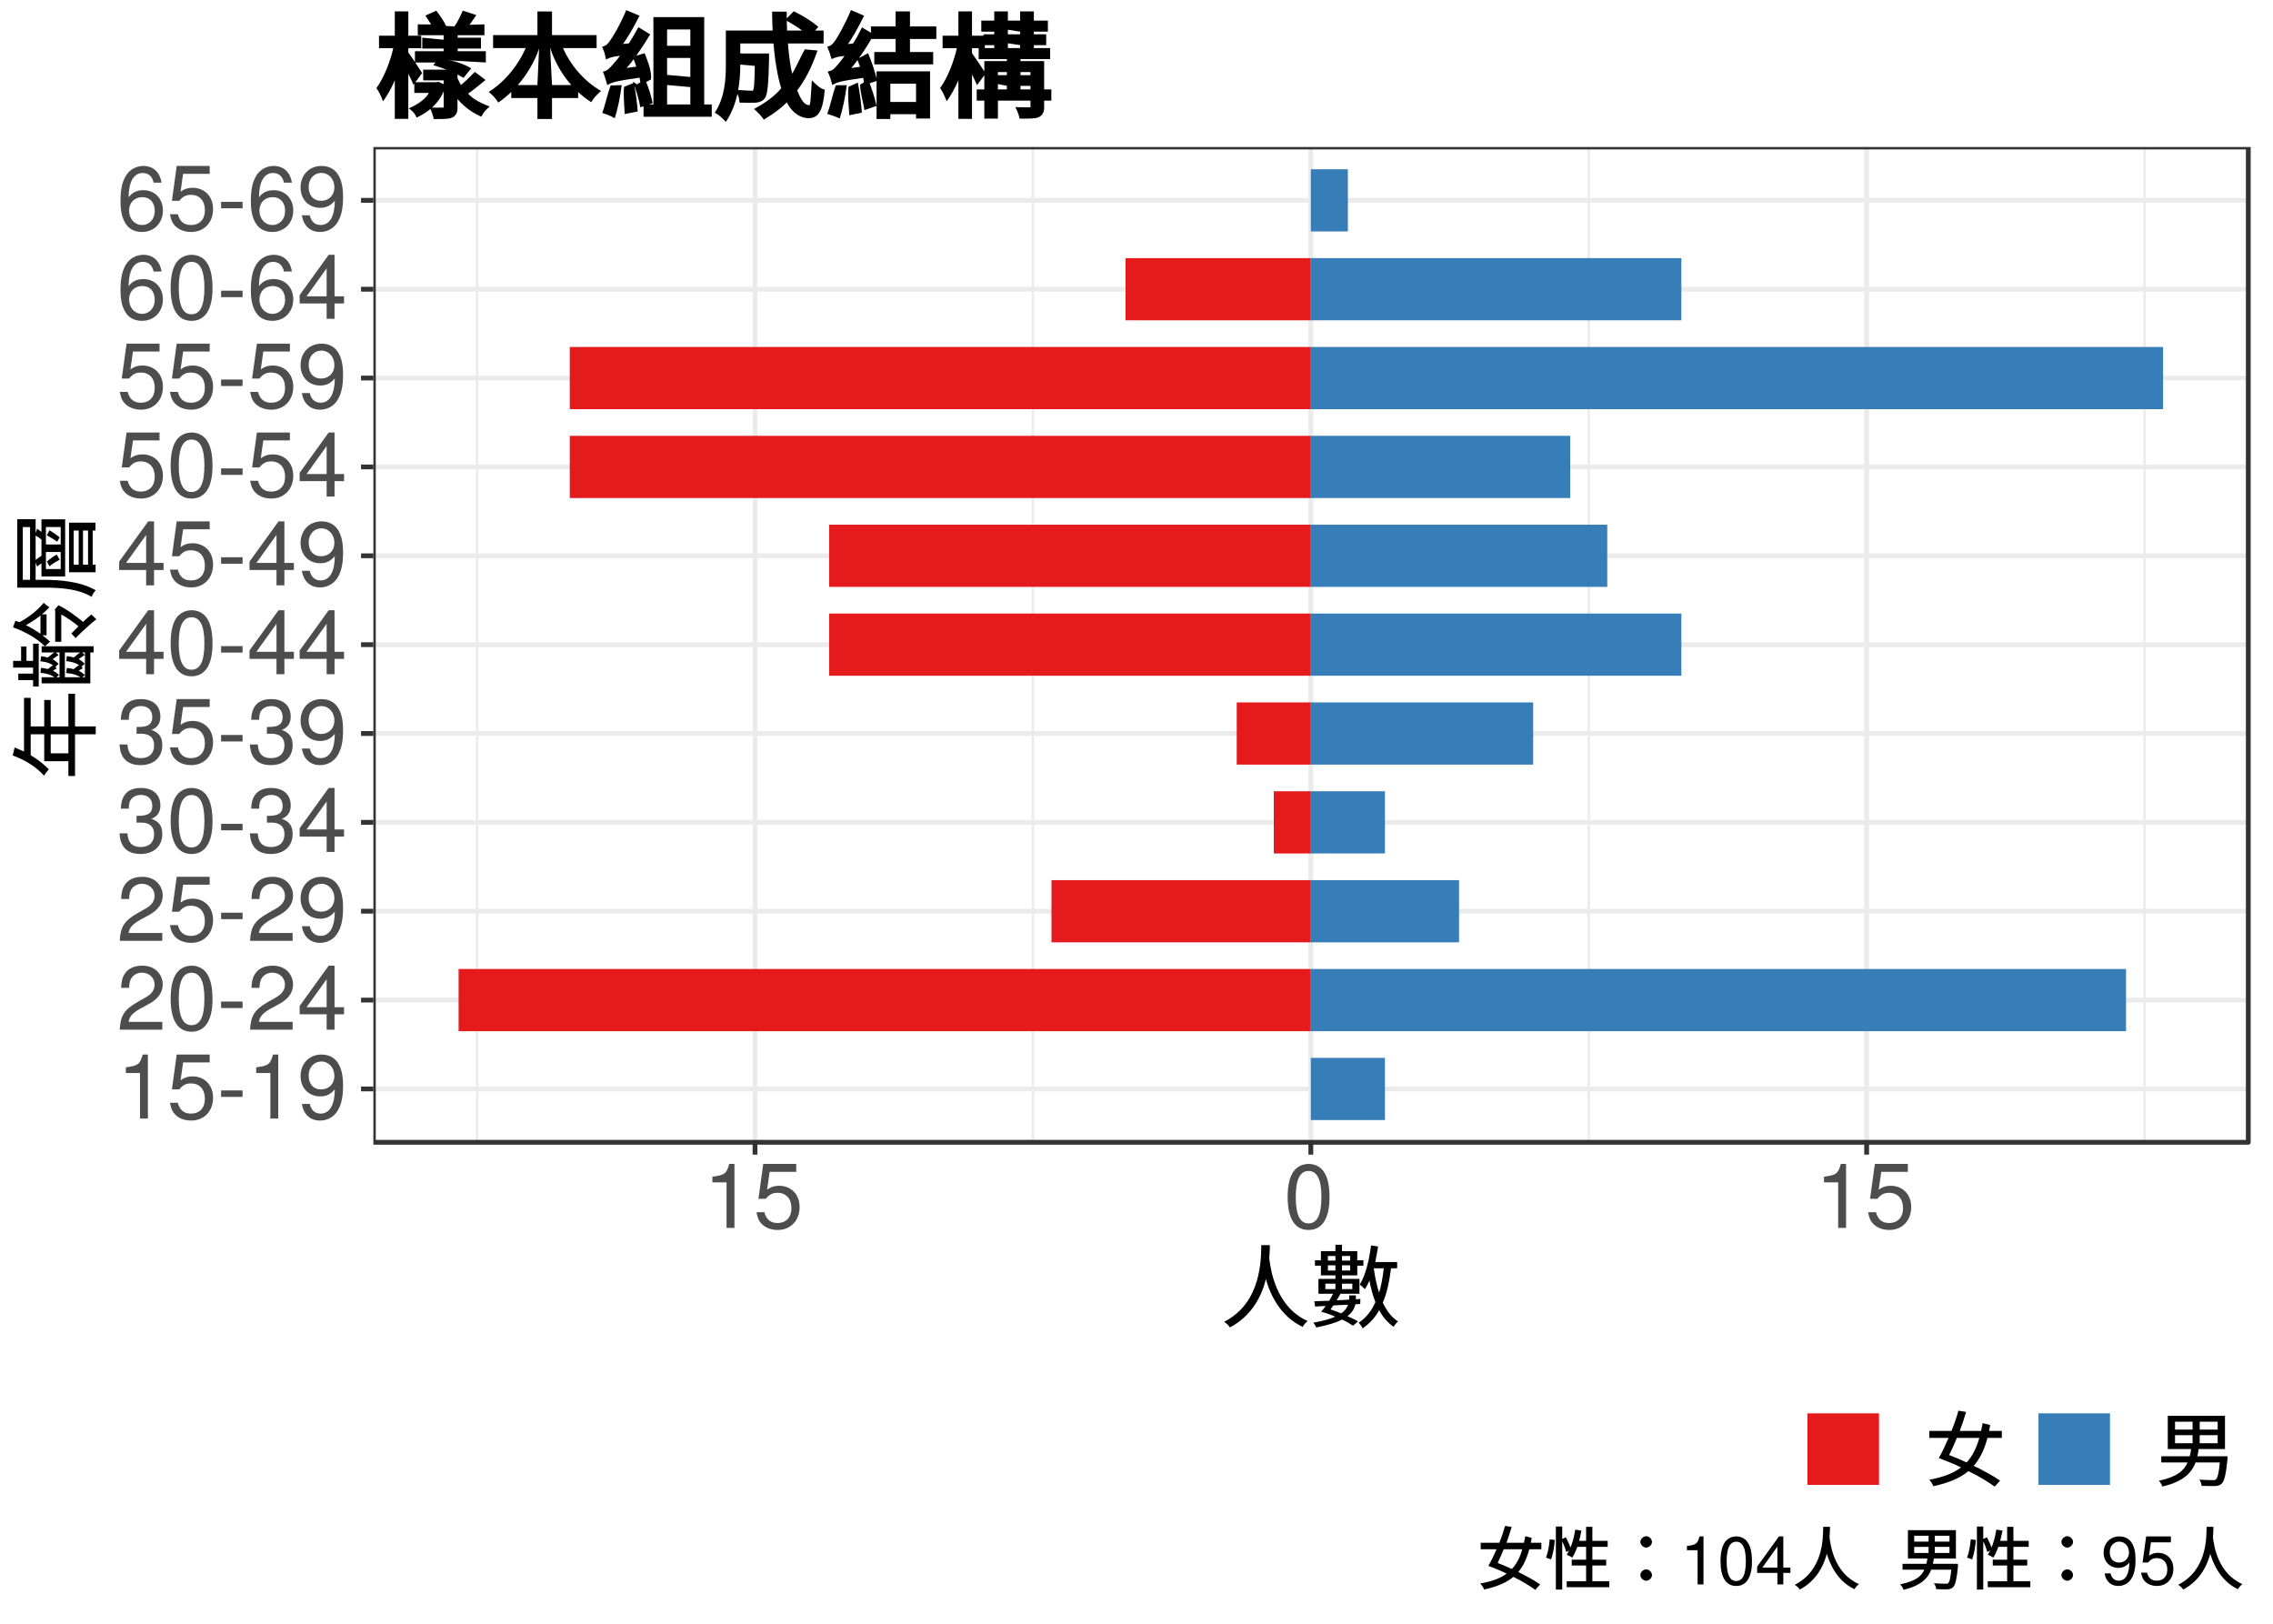 <?xml version="1.0" encoding="UTF-8"?>
<svg xmlns="http://www.w3.org/2000/svg" xmlns:xlink="http://www.w3.org/1999/xlink" width="504pt" height="360pt" viewBox="0 0 504 360" version="1.1">
<defs>
<g>
<symbol overflow="visible" id="glyph0-0">
<path style="stroke:none;" d=""/>
</symbol>
<symbol overflow="visible" id="glyph0-1">
<path style="stroke:none;" d="M 5.188 -10.094 L 5.188 0 L 6.938 0 L 6.938 -14.188 L 5.781 -14.188 C 5.156 -12 4.766 -11.703 2.047 -11.359 L 2.047 -10.094 Z M 5.188 -10.094 "/>
</symbol>
<symbol overflow="visible" id="glyph0-2">
<path style="stroke:none;" d="M 9.516 -14.188 L 2.203 -14.188 L 1.141 -6.453 L 2.766 -6.453 C 3.578 -7.438 4.266 -7.781 5.359 -7.781 C 7.266 -7.781 8.453 -6.484 8.453 -4.375 C 8.453 -2.344 7.281 -1.094 5.359 -1.094 C 3.812 -1.094 2.875 -1.875 2.453 -3.484 L 0.703 -3.484 C 0.938 -2.312 1.141 -1.766 1.562 -1.234 C 2.359 -0.156 3.797 0.453 5.406 0.453 C 8.266 0.453 10.266 -1.625 10.266 -4.625 C 10.266 -7.422 8.406 -9.344 5.688 -9.344 C 4.688 -9.344 3.875 -9.078 3.062 -8.484 L 3.625 -12.438 L 9.516 -12.438 Z M 9.516 -14.188 "/>
</symbol>
<symbol overflow="visible" id="glyph0-3">
<path style="stroke:none;" d="M 5.688 -6.234 L 0.922 -6.234 L 0.922 -4.797 L 5.688 -4.797 Z M 5.688 -6.234 "/>
</symbol>
<symbol overflow="visible" id="glyph0-4">
<path style="stroke:none;" d="M 1.062 -3.234 C 1.406 -0.922 2.922 0.453 5.078 0.453 C 6.641 0.453 8.062 -0.297 8.875 -1.562 C 9.781 -2.938 10.188 -4.688 10.188 -7.266 C 10.188 -9.641 9.812 -11.156 8.984 -12.422 C 8.203 -13.562 6.953 -14.188 5.406 -14.188 C 2.703 -14.188 0.766 -12.188 0.766 -9.406 C 0.766 -6.766 2.562 -4.906 5.125 -4.906 C 6.453 -4.906 7.438 -5.375 8.359 -6.484 C 8.344 -3.016 7.219 -1.094 5.203 -1.094 C 3.953 -1.094 3.094 -1.875 2.812 -3.234 Z M 5.375 -12.641 C 7.016 -12.641 8.266 -11.281 8.266 -9.438 C 8.266 -7.703 7.047 -6.453 5.312 -6.453 C 3.625 -6.453 2.562 -7.641 2.562 -9.547 C 2.562 -11.344 3.766 -12.641 5.375 -12.641 Z M 5.375 -12.641 "/>
</symbol>
<symbol overflow="visible" id="glyph0-5">
<path style="stroke:none;" d="M 10.125 -1.734 L 2.656 -1.734 C 2.844 -2.906 3.484 -3.641 5.219 -4.656 L 7.219 -5.734 C 9.203 -6.812 10.219 -8.281 10.219 -10.016 C 10.219 -11.203 9.734 -12.297 8.906 -13.062 C 8.062 -13.812 7.016 -14.188 5.688 -14.188 C 3.875 -14.188 2.547 -13.547 1.766 -12.344 C 1.266 -11.578 1.047 -10.703 1 -9.266 L 2.766 -9.266 C 2.812 -10.219 2.938 -10.797 3.188 -11.266 C 3.641 -12.125 4.562 -12.641 5.625 -12.641 C 7.219 -12.641 8.422 -11.5 8.422 -9.984 C 8.422 -8.859 7.766 -7.906 6.5 -7.188 L 4.656 -6.141 C 1.703 -4.453 0.844 -3.125 0.688 0 L 10.125 0 Z M 10.125 -1.734 "/>
</symbol>
<symbol overflow="visible" id="glyph0-6">
<path style="stroke:none;" d="M 5.5 -14.188 C 4.188 -14.188 2.984 -13.594 2.234 -12.625 C 1.312 -11.375 0.859 -9.484 0.859 -6.859 C 0.859 -2.078 2.453 0.453 5.5 0.453 C 8.5 0.453 10.141 -2.078 10.141 -6.734 C 10.141 -9.5 9.703 -11.344 8.766 -12.625 C 8.016 -13.625 6.844 -14.188 5.5 -14.188 Z M 5.5 -12.625 C 7.406 -12.625 8.344 -10.703 8.344 -6.906 C 8.344 -2.875 7.422 -1 5.453 -1 C 3.594 -1 2.656 -2.953 2.656 -6.844 C 2.656 -10.719 3.594 -12.625 5.5 -12.625 Z M 5.5 -12.625 "/>
</symbol>
<symbol overflow="visible" id="glyph0-7">
<path style="stroke:none;" d="M 6.547 -3.406 L 6.547 0 L 8.297 0 L 8.297 -3.406 L 10.406 -3.406 L 10.406 -4.984 L 8.297 -4.984 L 8.297 -14.188 L 7 -14.188 L 0.562 -5.266 L 0.562 -3.406 Z M 6.547 -4.984 L 2.094 -4.984 L 6.547 -11.188 Z M 6.547 -4.984 "/>
</symbol>
<symbol overflow="visible" id="glyph0-8">
<path style="stroke:none;" d="M 4.422 -6.5 L 4.641 -6.5 L 5.375 -6.516 C 7.312 -6.516 8.312 -5.641 8.312 -3.938 C 8.312 -2.156 7.219 -1.094 5.375 -1.094 C 3.453 -1.094 2.516 -2.062 2.406 -4.125 L 0.641 -4.125 C 0.719 -2.984 0.922 -2.234 1.266 -1.594 C 1.984 -0.234 3.375 0.453 5.312 0.453 C 8.234 0.453 10.125 -1.281 10.125 -3.953 C 10.125 -5.766 9.422 -6.766 7.719 -7.344 C 9.047 -7.859 9.703 -8.859 9.703 -10.281 C 9.703 -12.719 8.078 -14.188 5.375 -14.188 C 2.516 -14.188 1 -12.625 0.938 -9.594 L 2.703 -9.594 C 2.719 -10.453 2.797 -10.938 3.016 -11.375 C 3.422 -12.156 4.297 -12.641 5.406 -12.641 C 6.953 -12.641 7.906 -11.719 7.906 -10.219 C 7.906 -9.219 7.547 -8.625 6.766 -8.297 C 6.281 -8.094 5.656 -8.016 4.422 -8 Z M 4.422 -6.5 "/>
</symbol>
<symbol overflow="visible" id="glyph0-9">
<path style="stroke:none;" d="M 9.953 -10.484 C 9.625 -12.797 8.094 -14.188 5.938 -14.188 C 4.375 -14.188 2.984 -13.422 2.141 -12.156 C 1.266 -10.781 0.859 -9.047 0.859 -6.453 C 0.859 -4.078 1.219 -2.562 2.062 -1.297 C 2.812 -0.156 4.062 0.453 5.625 0.453 C 8.312 0.453 10.266 -1.547 10.266 -4.312 C 10.266 -6.953 8.453 -8.812 5.922 -8.812 C 4.516 -8.812 3.422 -8.281 2.656 -7.234 C 2.688 -10.703 3.797 -12.625 5.812 -12.625 C 7.062 -12.625 7.922 -11.844 8.203 -10.484 Z M 5.703 -7.266 C 7.406 -7.266 8.453 -6.078 8.453 -4.188 C 8.453 -2.406 7.266 -1.094 5.641 -1.094 C 4 -1.094 2.766 -2.453 2.766 -4.281 C 2.766 -6.047 3.953 -7.266 5.703 -7.266 Z M 5.703 -7.266 "/>
</symbol>
<symbol overflow="visible" id="glyph1-0">
<path style="stroke:none;" d="M 2 2.406 L 18.156 2.406 L 18.156 -17.641 L 1.812 -17.641 L 1.812 2.406 Z M 10.094 -8.453 L 3.781 -16.594 L 16.203 -16.594 L 10 -8.594 Z M 10.734 -7.594 L 17.094 -15.781 L 16.812 -15.797 L 16.812 0.562 L 17.094 0.547 L 10.766 -7.625 Z M 3.734 1.406 L 10 -6.641 L 16.203 1.359 L 3.781 1.359 Z M 2.875 -15.781 L 9.219 -7.625 L 2.875 0.547 L 3.156 0.562 L 3.156 -15.797 Z M 2.875 -15.781 "/>
</symbol>
<symbol overflow="visible" id="glyph1-1">
<path style="stroke:none;" d="M 9.016 -16.781 C 8.953 -13.734 9.125 -3.938 0.781 0.281 C 1.281 0.625 1.766 1.062 2.062 1.547 C 7.078 -1.141 9.234 -5.641 10.156 -9.641 L 9.906 -9.641 C 10.859 -5.922 13.141 -0.953 18.203 1.422 C 18.438 0.953 18.875 0.453 19.297 0.125 C 12.156 -3.062 11.078 -11.406 10.781 -13.781 C 10.875 -14.953 10.906 -15.953 10.922 -16.703 L 9.016 -16.703 Z M 9.016 -16.781 "/>
</symbol>
<symbol overflow="visible" id="glyph1-2">
<path style="stroke:none;" d="M 8.312 -3.641 C 8.094 -3 7.688 -2.203 6.719 -1.578 C 5.953 -1.906 5.094 -2.219 4.375 -2.453 C 4.562 -2.719 4.781 -3.016 4.984 -3.344 L 8.266 -3.5 Z M 3.094 -8.156 L 5.453 -8.156 L 5.453 -6.953 L 3.219 -6.953 L 3.219 -8.156 Z M 9.203 -8.188 L 9.203 -6.953 L 6.906 -6.953 L 6.906 -8.156 L 9.203 -8.156 Z M 3.781 -11.062 L 3.781 -12.234 L 5.453 -12.234 L 5.453 -11.078 L 3.781 -11.078 Z M 5.453 -14.312 L 5.453 -13.281 L 3.781 -13.281 L 3.781 -14.297 L 5.453 -14.297 Z M 8.719 -14.312 L 8.719 -13.281 L 6.906 -13.281 L 6.906 -14.297 L 8.719 -14.297 Z M 6.906 -11.062 L 6.906 -12.234 L 8.719 -12.234 L 8.719 -11.078 L 6.906 -11.078 Z M 10.953 -3.688 L 10.984 -4.766 L 9.984 -4.703 L 9.984 -5.562 L 8.5 -5.562 L 8.5 -4.625 C 7.594 -4.562 6.578 -4.5 5.719 -4.484 C 6 -4.922 6.312 -5.438 6.562 -5.922 L 10.781 -5.922 L 10.781 -9.219 L 6.906 -9.219 L 6.906 -10 L 10.297 -10 L 10.297 -12.156 L 11.656 -12.156 L 11.656 -13.344 L 10.297 -13.344 L 10.297 -15.375 L 6.906 -15.375 L 6.906 -16.781 L 5.453 -16.781 L 5.453 -15.375 L 2.234 -15.375 L 2.234 -13.344 L 0.906 -13.344 L 0.906 -12.156 L 2.234 -12.156 L 2.234 -10 L 5.453 -10 L 5.453 -9.219 L 1.688 -9.219 L 1.688 -5.922 L 4.938 -5.922 C 4.703 -5.438 4.375 -4.922 4.078 -4.375 C 2.953 -4.344 1.844 -4.281 0.781 -4.266 L 0.938 -3.094 L 3.297 -3.219 C 3 -2.797 2.641 -2.359 2.297 -1.938 C 3.422 -1.641 4.484 -1.266 5.422 -0.844 C 4.375 -0.359 2.797 0.094 0.562 0.484 C 0.797 0.766 1.047 1.188 1.188 1.547 C 3.812 1.047 5.703 0.438 6.938 -0.203 C 7.859 0.219 8.625 0.688 9.359 1.156 L 10.453 0.203 C 9.812 -0.203 8.938 -0.594 8.125 -0.953 C 9.219 -1.812 9.703 -2.734 9.875 -3.594 L 10.953 -3.656 Z M 16.188 -11.703 C 15.938 -9.484 15.594 -7.5 15.016 -5.781 L 15.281 -5.688 C 14.688 -7.453 14.234 -9.484 13.953 -11.578 L 16.156 -11.578 Z M 19.141 -11.594 L 19.141 -12.953 L 14.281 -12.953 C 14.516 -14.062 14.734 -15.234 14.906 -16.406 L 13.359 -16.641 C 12.922 -13.422 12.188 -10.094 10.844 -7.953 C 11.156 -7.766 11.656 -7.266 12 -6.938 C 12.453 -7.703 12.844 -8.453 13.156 -9.281 L 12.906 -9.281 C 13.266 -7.344 13.719 -5.562 14.312 -4.062 C 13.5 -2.219 12.344 -0.641 10.594 0.5 C 10.922 0.781 11.297 1.344 11.484 1.766 C 13.203 0.547 14.359 -0.844 15.156 -2.297 C 15.875 -0.906 16.922 0.406 18.359 1.406 C 18.594 0.938 19 0.5 19.344 0.219 C 17.875 -0.703 16.844 -2.141 15.953 -3.938 C 16.875 -6.078 17.406 -8.625 17.781 -11.578 L 19.141 -11.578 Z M 19.141 -11.594 "/>
</symbol>
<symbol overflow="visible" id="glyph2-0">
<path style="stroke:none;" d="M 2.406 -2 L 2.406 -18.156 L -17.641 -18.156 L -17.641 -1.812 L 2.406 -1.812 Z M -8.453 -10.094 L -16.594 -3.781 L -16.594 -16.203 L -8.594 -10 Z M -7.594 -10.734 L -15.781 -17.094 L -15.797 -16.812 L 0.562 -16.812 L 0.547 -17.094 L -7.625 -10.766 Z M 1.406 -3.734 L -6.641 -10 L 1.359 -16.203 L 1.359 -3.781 Z M -15.781 -2.875 L -7.625 -9.219 L 0.547 -2.875 L 0.562 -3.156 L -15.797 -3.156 Z M -15.781 -2.875 "/>
</symbol>
<symbol overflow="visible" id="glyph2-1">
<path style="stroke:none;" d="M -4.5 -5.906 L -8.438 -5.906 L -8.438 -10.125 L -4.516 -10.125 L -4.516 -5.906 Z M -4.516 -19 L -4.516 -11.875 L -8.438 -11.875 L -8.438 -17.734 L -9.875 -17.734 L -9.875 -11.875 L -12.875 -11.875 L -12.875 -18.203 L -14.359 -18.203 L -14.359 -6.297 C -15.016 -6.594 -15.734 -6.922 -16.438 -7.203 L -16.859 -5.422 C -14.219 -4.5 -11.562 -2.859 -9.906 -0.938 C -9.688 -1.359 -9.188 -1.984 -8.859 -2.359 C -9.984 -3.516 -11.344 -4.578 -12.875 -5.484 L -12.875 -10.125 L -9.875 -10.125 L -9.875 -4.156 L -4.516 -4.156 L -4.516 -0.875 L -3.047 -0.875 L -3.047 -10.125 L 1.547 -10.125 L 1.547 -11.875 L -3.047 -11.875 L -3.047 -19.125 L -4.516 -19.125 Z M -4.516 -19 "/>
</symbol>
<symbol overflow="visible" id="glyph2-2">
<path style="stroke:none;" d="M -12.344 -10.094 L -12.344 -6.406 L -13.812 -6.406 L -13.812 -9.594 L -15 -9.594 L -15 -6.406 L -16.766 -6.406 L -16.766 -4.906 L -12.344 -4.906 L -12.344 -3.578 L -15.625 -3.578 L -15.625 -2.141 L -12.344 -2.141 L -12.344 -0.734 L -11.094 -0.734 L -11.094 -10.219 L -12.344 -10.219 Z M -10.781 -3.766 C -9.422 -3.625 -8.188 -3.344 -7.359 -2.562 C -7.203 -2.781 -6.859 -3.078 -6.578 -3.281 C -7.094 -3.734 -7.625 -4.078 -7.922 -4.219 C -7.797 -4.297 -7.484 -4.547 -7.094 -4.734 L -7.844 -5.484 C -8.188 -5.281 -8.688 -4.922 -9.062 -4.594 C -9.562 -4.719 -10.078 -4.797 -10.578 -4.859 L -10.719 -3.734 Z M -7.453 -8.375 C -7.906 -8.125 -8.562 -7.594 -9.078 -7.141 C -9.562 -7.281 -10.062 -7.375 -10.562 -7.438 L -10.719 -6.312 C -9.422 -6.188 -8.219 -5.844 -7.422 -4.984 C -7.266 -5.234 -6.938 -5.547 -6.688 -5.734 C -7.156 -6.234 -7.688 -6.594 -8.016 -6.766 C -7.719 -7 -7.188 -7.406 -6.688 -7.688 L -7.438 -8.406 Z M -2.094 -5.516 C -2.422 -5.312 -2.938 -4.922 -3.344 -4.562 C -3.844 -4.703 -4.344 -4.781 -4.859 -4.844 L -5.016 -3.719 C -3.703 -3.594 -2.422 -3.312 -1.594 -2.547 C -1.438 -2.766 -1.125 -3.062 -0.844 -3.266 C -1.359 -3.719 -1.875 -4.062 -2.219 -4.219 C -2.078 -4.312 -1.719 -4.562 -1.312 -4.781 L -2.078 -5.547 Z M -1.656 -8.438 C -2.094 -8.156 -2.797 -7.625 -3.312 -7.156 C -3.812 -7.297 -4.312 -7.406 -4.859 -7.453 L -5 -6.359 C -3.688 -6.203 -2.438 -5.859 -1.641 -5.047 C -1.453 -5.234 -1.156 -5.562 -0.906 -5.766 C -1.375 -6.266 -1.906 -6.625 -2.234 -6.781 C -1.938 -7.016 -1.359 -7.422 -0.875 -7.734 L -1.641 -8.453 Z M -0.812 -2.781 L -5.297 -2.781 L -5.297 -8.266 L -0.844 -8.266 L -0.844 -2.781 Z M -6.484 -8.406 L -6.484 -2.781 L -10.453 -2.781 L -10.453 -1.422 L 0.344 -1.422 L 0.344 -8.266 L 1.078 -8.266 L 1.078 -9.641 L -10.453 -9.641 L -10.453 -8.266 L -6.484 -8.266 Z M -7.516 -17.719 L -7.438 -17.5 L -7.438 -10.641 L -6.094 -10.641 L -6.094 -16.703 C -4.781 -15.984 -3.234 -14.875 -2.281 -14.062 C -2.766 -13.594 -3.312 -13.047 -3.859 -12.484 L -2.922 -11.453 C -1.562 -12.844 0.406 -14.656 1.688 -15.625 L 0.562 -16.703 C 0.047 -16.234 -0.625 -15.656 -1.266 -15.047 C -2.688 -16.219 -4.859 -17.875 -6.734 -18.734 L -7.547 -17.766 Z M -16.812 -13.844 C -14.406 -13.016 -11.547 -11.484 -9.719 -9.625 C -9.453 -9.875 -8.938 -10.359 -8.578 -10.656 C -9.234 -11.297 -9.906 -11.812 -10.578 -12.297 L -10.594 -12.078 L -9.359 -12.078 L -9.359 -16.719 L -10.703 -16.719 L -10.703 -12.406 C -11.734 -13.125 -12.953 -13.859 -13.938 -14.312 C -12.094 -15.312 -10.016 -16.859 -8.719 -18.297 C -9.188 -18.578 -9.703 -18.984 -10 -19.281 C -11.156 -17.766 -13.375 -16 -15.375 -14.984 C -15.719 -15.078 -16 -15.203 -16.266 -15.297 L -16.797 -13.812 Z M -16.812 -13.844 "/>
</symbol>
<symbol overflow="visible" id="glyph2-3">
<path style="stroke:none;" d="M -3.359 -15.297 L -2.234 -15.297 L -2.234 -7.734 L -3.344 -7.734 L -3.344 -15.297 Z M -0.141 -7.734 L -1.281 -7.734 L -1.281 -15.297 L -0.156 -15.297 L -0.156 -7.734 Z M 1.516 -6.188 L 1.516 -7.734 L 0.875 -7.734 L 0.875 -15.297 L 1.484 -15.297 L 1.484 -17.047 L -4.375 -17.047 L -4.375 -6.047 L 1.516 -6.047 Z M -8.703 -7.375 C -8.047 -7.938 -7.141 -8.484 -6.438 -8.812 L -7.094 -9.953 C -7.688 -9.703 -8.578 -9.062 -9.266 -8.422 L -8.719 -7.359 Z M -6.547 -13.859 C -7.078 -14.312 -7.875 -14.875 -8.703 -15.359 L -9.297 -14.234 C -8.594 -13.875 -7.625 -13.281 -7 -12.812 L -6.453 -13.797 Z M -13.016 -16.203 L -13.016 -4.375 L -14.625 -4.375 L -14.625 -16.062 L -13.016 -16.062 Z M -10.453 -9.703 C -10.875 -9.5 -11.422 -9.078 -11.781 -8.781 L -11.781 -14.188 C -11.422 -14 -10.922 -13.641 -10.484 -13.297 L -10.484 -9.703 Z M -6.219 -16.219 L -6.219 -12.203 L -9.5 -12.203 L -9.5 -16.078 L -6.219 -16.078 Z M -9.5 -6.641 L -9.5 -10.547 L -6.219 -10.547 L -6.219 -6.766 L -9.5 -6.766 Z M -15.859 -17.703 L -15.859 -2.641 L -10.047 -2.641 C -6.859 -2.641 -2.5 -2.516 0.641 -0.594 C 0.797 -1.094 1.156 -1.641 1.547 -2.047 C -1.812 -4.062 -6.703 -4.375 -10.047 -4.375 L -11.781 -4.375 L -11.781 -8.203 L -11.438 -7.312 C -11.141 -7.594 -10.797 -7.844 -10.484 -8.016 L -10.484 -5.125 L -5.234 -5.125 L -5.234 -17.781 L -10.484 -17.781 L -10.484 -14.984 C -10.766 -15.188 -11.094 -15.438 -11.453 -15.719 L -11.781 -14.703 L -11.781 -17.812 L -15.859 -17.812 Z M -15.859 -17.703 "/>
</symbol>
<symbol overflow="visible" id="glyph3-0">
<path style="stroke:none;" d="M 1.797 2.156 L 16.359 2.156 L 16.359 -15.984 L 1.625 -15.984 L 1.625 2.156 Z M 9.109 -7.688 L 3.484 -14.938 L 14.484 -14.938 L 8.984 -7.844 Z M 9.688 -6.859 L 15.406 -14.219 L 15.125 -14.281 L 15.125 0.453 L 15.406 0.406 L 9.719 -6.906 Z M 3.391 1.234 L 9 -5.953 L 14.484 1.109 L 3.484 1.109 Z M 2.578 -14.219 L 8.266 -6.906 L 2.578 0.406 L 2.859 0.453 L 2.859 -14.281 Z M 2.578 -14.219 "/>
</symbol>
<symbol overflow="visible" id="glyph3-1">
<path style="stroke:none;" d="M 12.109 -9.484 C 11.469 -7.188 10.562 -5.312 9.25 -3.922 C 7.969 -4.516 6.625 -5.094 5.375 -5.562 C 5.906 -6.609 6.547 -8.016 7.094 -9.359 L 12.078 -9.359 Z M 17.062 -9.438 L 17.062 -10.906 L 14.234 -10.906 C 14.312 -11.281 14.406 -11.734 14.469 -12.219 L 12.812 -12.641 C 12.703 -12 12.594 -11.438 12.469 -10.906 L 7.734 -10.906 C 8.25 -12.281 8.75 -13.75 9.141 -15.125 L 7.438 -15.391 C 7.062 -13.984 6.516 -12.422 5.891 -10.906 L 0.984 -10.906 L 0.984 -9.359 L 5.25 -9.359 C 4.578 -7.797 3.828 -6.188 3.094 -4.891 C 4.906 -4.219 6.594 -3.516 8.016 -2.828 C 6.359 -1.547 4.188 -0.688 0.969 -0.078 C 1.391 0.359 1.672 0.844 1.875 1.344 C 5.312 0.609 7.859 -0.484 9.641 -2 C 11.938 -0.906 13.859 0.281 15.484 1.438 L 16.688 0.109 C 15.141 -0.953 13 -2.125 10.828 -3.172 C 12.219 -4.734 13.219 -6.859 13.875 -9.359 L 17.062 -9.359 Z M 17.062 -9.438 "/>
</symbol>
<symbol overflow="visible" id="glyph3-2">
<path style="stroke:none;" d="M 4.125 -9.969 L 8.141 -9.969 L 8.141 -8.188 L 4.25 -8.188 L 4.25 -9.969 Z M 4.125 -12.953 L 8.141 -12.953 L 8.141 -11.203 L 4.25 -11.203 L 4.25 -12.953 Z M 13.844 -11.203 L 9.719 -11.203 L 9.719 -12.953 L 13.703 -12.953 L 13.703 -11.203 Z M 13.844 -8.188 L 9.719 -8.188 L 9.719 -9.969 L 13.703 -9.969 L 13.703 -8.188 Z M 9.188 -5.219 C 9.328 -5.781 9.406 -6.375 9.484 -6.891 L 15.328 -6.891 L 15.328 -14.25 L 2.641 -14.25 L 2.641 -6.891 L 7.812 -6.891 C 7.766 -6.406 7.656 -5.812 7.5 -5.297 L 1.203 -5.297 L 1.203 -3.922 L 7.031 -3.922 C 6.25 -2.125 4.688 -0.703 0.672 0.125 C 0.984 0.484 1.297 0.953 1.422 1.422 C 5.938 0.391 7.922 -1.531 8.797 -3.922 L 14.188 -3.922 C 13.953 -1.578 13.703 -0.469 13.281 -0.141 C 13.109 0.016 13 0 12.625 0 C 12.188 0 11.016 -0.016 9.641 -0.109 C 9.969 0.359 10.094 0.812 10.141 1.266 C 11.406 1.312 12.531 1.328 13.078 1.312 C 13.719 1.281 14.203 1.156 14.594 0.781 C 15.172 0.234 15.547 -1.219 15.875 -4.625 C 15.906 -4.812 15.891 -5.172 15.891 -5.172 L 15.797 -5.297 L 9.203 -5.297 Z M 9.188 -5.219 "/>
</symbol>
<symbol overflow="visible" id="glyph4-0">
<path style="stroke:none;" d="M 3.016 3 L 23.656 3 L 23.656 -23.031 L 2.344 -23.031 L 2.344 3 Z M 13.094 -11.047 L 6.188 -20.75 L 19.812 -20.75 L 12.266 -11.062 Z M 14.547 -10.016 L 22.891 -20.75 L 21.094 -20.75 L 21.094 0.719 L 22.891 0.719 Z M 5.547 1.547 L 13.016 -8.016 L 19.812 0.719 L 5.141 0.719 Z M 3.125 -20.75 L 11.453 -10.016 L 3.125 0.719 L 4.906 0.719 L 4.906 -20.75 Z M 3.125 -20.75 "/>
</symbol>
<symbol overflow="visible" id="glyph4-1">
<path style="stroke:none;" d="M 16.234 -15.609 L 10.844 -16.125 L 10.844 -13.719 L 15.578 -13.719 L 15.578 -13.125 L 9.219 -13.125 L 9.219 -10.625 L 13.781 -10.625 L 13.266 -10.016 C 16 -9.25 18.25 -8.266 19.984 -7.219 L 21.703 -9.328 C 20.016 -10.312 17.906 -11.094 15.984 -11.141 L 24.938 -10.625 L 24.938 -13.125 L 18.688 -13.125 L 18.688 -13.719 L 23.859 -13.719 L 23.859 -16.125 L 18.688 -16.125 L 18.688 -16.672 L 24.625 -16.672 L 24.625 -19.078 L 21.25 -18.984 C 21.344 -18.922 21.891 -19.781 22.828 -21.141 L 19.828 -22.125 C 19.328 -21 18.766 -19.734 17.875 -18.469 L 19.188 -18.562 L 15.547 -18.75 L 16.156 -18.672 C 15.594 -19.859 14.859 -20.938 13.953 -22.109 L 11.531 -21.031 C 12.297 -19.891 12.812 -19.031 12.812 -19.062 L 9.844 -19.078 L 9.844 -16.672 L 15.578 -16.672 L 15.578 -15.094 Z M 10.812 -8.281 C 10.203 -9.266 8.312 -12.109 7.75 -12.844 L 7.75 -13.797 L 10.609 -13.797 L 10.609 -16.562 L 7.75 -16.562 L 7.75 -21.953 L 4.75 -21.953 L 4.75 -16.562 L 1.25 -16.562 L 1.25 -13.797 L 4.406 -13.797 C 3.844 -11.188 2.406 -7.266 0.672 -4.953 C 1.172 -4.234 1.547 -3.594 2.156 -2.016 C 4.047 -4.719 5.203 -7.422 6.25 -10.828 L 4.75 -10.828 L 4.75 1.875 L 7.75 1.875 L 7.75 -11.062 L 6.094 -11.062 C 7.312 -9.047 8.125 -7.516 8.891 -5.688 Z M 14.391 -6.359 L 13.984 -6.25 L 9.078 -6.25 L 9.078 -3.875 L 12.281 -3.875 C 11.875 -2.984 10.438 -1.547 7.875 -0.469 C 8.828 0.266 9.234 0.734 9.594 1.594 C 12.641 0.172 15.047 -2.078 16.094 -5.594 Z M 22.109 -8.172 C 21.312 -7.281 19.984 -6.078 19.422 -5.625 C 19.297 -5.781 18.953 -6.484 18.656 -7.156 L 18.656 -9.031 L 11.047 -9.031 L 11.047 -6.656 L 15.594 -6.656 L 15.594 -0.469 C 15.594 0 16.078 -0.141 15.891 -0.625 L 12.5 -0.625 C 13.031 0.5 13.234 1.109 13.375 1.922 C 15.516 1.922 16.656 1.922 17.375 1.625 C 18.188 1.312 18.656 0.547 18.656 -0.469 L 18.656 -4.812 L 16.984 -4.812 C 18.922 -1.75 21.078 0.125 23.938 1.406 C 24.375 0.484 24.828 -0.031 25.797 -0.875 C 23.234 -1.797 21.812 -2.828 21 -3.719 C 21.688 -4.172 23.172 -5.328 24.875 -6.75 L 22.516 -8.531 Z M 22.109 -8.172 "/>
</symbol>
<symbol overflow="visible" id="glyph4-2">
<path style="stroke:none;" d="M 24.5 -13.828 L 24.5 -16.703 L 14.609 -16.703 L 14.609 -21.938 L 11.375 -21.938 L 11.375 -16.703 L 1.547 -16.703 L 1.547 -13.828 L 8.781 -13.828 C 7.344 -10.484 4.406 -6.453 0.578 -4.109 C 1.531 -3.312 2.078 -2.703 2.703 -1.75 C 6.922 -4.641 10.297 -9.219 11.891 -14.156 L 11.766 -14.219 L 11.375 -5.625 L 5.578 -5.625 L 5.578 -2.75 L 11.375 -2.75 L 11.375 1.906 L 14.609 1.906 L 14.609 -2.75 L 20.406 -2.75 L 20.406 -5.625 L 14.609 -5.625 L 14.172 -14.266 L 14.094 -14.234 C 15.594 -9.219 18.953 -4.578 23.312 -1.828 C 23.891 -2.828 24.5 -3.438 25.484 -4.312 C 21.516 -6.578 18.516 -10.375 17.047 -13.828 Z M 24.5 -13.828 "/>
</symbol>
<symbol overflow="visible" id="glyph4-3">
<path style="stroke:none;" d="M 11.547 -6.859 C 11.766 -8.328 11.031 -10.531 10.141 -12.688 L 7.516 -11.891 C 7.938 -10.75 8.234 -9.953 8.297 -9.703 L 6.141 -9.422 C 7.297 -10.641 9.375 -13.531 11.391 -16.859 L 8.766 -18.453 C 7.891 -16.828 7.203 -15.719 6.641 -14.859 L 5.344 -14.734 C 6.094 -15.719 7.625 -18.172 9.016 -21 L 6.062 -22.234 C 4.797 -19.125 3.047 -16.203 2.5 -15.5 C 1.938 -14.719 1.703 -14.375 0.703 -14.109 C 1.156 -13.141 1.422 -12.391 1.562 -11.297 C 2.688 -11.828 3.172 -11.922 4.688 -12.109 C 4.438 -11.734 3.578 -10.688 3.172 -10.266 C 2.375 -9.344 1.938 -8.844 0.891 -8.562 C 1.312 -7.625 1.562 -6.75 1.859 -5.609 C 3.078 -6.312 3.703 -6.469 9.016 -7.266 C 9.047 -7.188 9.125 -6.672 9.297 -5.641 L 11.531 -6.859 Z M 2.641 -5.562 C 1.875 -3.641 1.516 -1.531 0.75 0.562 C 1.812 0.891 2.422 1.125 3.531 1.734 C 4.234 -0.562 4.734 -2.969 5.062 -5.609 L 2.75 -5.531 Z M 5.594 -5.234 C 5.375 -3.484 5.656 -1.266 5.719 0.812 L 8.609 0.234 C 8.484 -1.688 8.188 -3.922 7.75 -6.109 L 5.609 -5.234 Z M 7.531 -6.406 C 8.359 -4.203 8.891 -2.469 9.188 -0.688 L 11.938 -1.594 C 11.609 -3.188 11.047 -4.984 10.281 -6.828 L 8.422 -5.781 Z M 14.484 -5.688 L 20.281 -5.172 L 20.281 -1.328 L 15.125 -1.328 L 15.125 -6.203 Z M 20.281 -17.953 L 20.281 -14.328 L 15.125 -14.328 L 15.125 -17.953 Z M 20.938 -7.359 L 15.125 -7.875 L 15.125 -11.625 L 20.281 -11.625 L 20.281 -6.844 Z M 23.359 -1.328 L 23.359 -20.688 L 12.094 -20.688 L 12.094 -1.328 L 9.906 -1.328 L 9.906 1.406 L 25.031 1.406 L 25.031 -1.328 Z M 23.359 -1.328 "/>
</symbol>
<symbol overflow="visible" id="glyph4-4">
<path style="stroke:none;" d="M 16.328 -20.062 C 18.469 -18.906 20.312 -17.656 21.719 -16.359 L 23.656 -18.516 C 22.25 -19.766 20.234 -21 18.203 -21.984 Z M 20.672 -13.562 C 19.406 -11.219 18.406 -8.922 17.875 -8.141 C 17.562 -9.172 17.125 -12.109 16.922 -14.844 L 24.828 -14.844 L 24.828 -17.703 L 16.734 -17.703 C 16.688 -18.562 16.656 -19.938 16.656 -21.906 L 13.406 -21.906 C 13.453 -19.953 13.469 -18.547 13.531 -17.703 L 3.156 -17.703 L 3.156 -10.219 C 3.156 -7 2.969 -2.891 0.703 0.5 C 1.578 1 2.312 1.578 3.141 2.547 C 5.922 -1.484 6.359 -6.672 6.359 -10.188 L 6.047 -10.188 L 9.578 -9.875 C 9.5 -6.234 9.438 -4.719 9.188 -4.469 C 9.094 -4.328 9.188 -4.375 8.938 -4.375 C 8.516 -4.375 7.469 -4.406 5.156 -4.578 C 6 -3.312 6.125 -2.734 6.188 -1.734 C 8.031 -1.672 9.188 -1.672 9.844 -1.719 C 10.594 -1.812 11.297 -2.047 11.766 -2.641 C 12.391 -3.406 12.609 -5.688 12.734 -11.312 L 12.734 -12.625 L 6.359 -12.625 L 6.359 -14.844 L 13.719 -14.844 C 14 -11.281 14.609 -7.547 15.438 -4.906 C 14.109 -3.344 12.266 -1.859 9.391 -0.312 C 10.375 0.516 10.984 1.203 11.578 2.047 C 14.062 0.562 15.844 -0.891 16.688 -1.797 C 17.5 0 19.359 1.719 21.484 1.719 C 23.672 1.719 24.688 0.156 25.094 -4.578 C 24.156 -4.891 23.641 -5.234 22.219 -6.672 C 21.969 -2.109 21.875 -1.156 21.641 -1.156 C 20.625 -1.156 19.797 -2.312 18.984 -4.453 C 20.656 -6.609 22.203 -9.531 23.484 -13.281 L 20.75 -13.531 Z M 20.672 -13.562 "/>
</symbol>
<symbol overflow="visible" id="glyph4-5">
<path style="stroke:none;" d="M 2.562 -5.594 C 1.797 -3.562 1.438 -1.359 0.641 0.766 C 1.734 1.094 2.453 1.344 3.406 1.797 C 4.109 -0.391 4.609 -2.906 4.969 -5.594 L 2.672 -5.578 Z M 5.359 -5.266 C 5.125 -3.391 5.422 -1.094 5.531 1.078 L 8.312 0.484 C 8.188 -1.484 7.875 -3.812 7.422 -6.172 L 5.391 -5.266 Z M 7.922 -5.734 C 7.953 -4.031 8.547 -2.016 8.891 -0.078 L 11.578 -1 C 11.188 -2.75 10.547 -4.766 9.734 -6.812 L 7.969 -5.75 Z M 6.891 -12.219 C 7.562 -10.703 7.859 -9.906 7.922 -9.672 L 5.969 -9.406 C 7.078 -10.641 9.109 -13.516 11 -16.828 L 8.344 -18.406 C 7.516 -16.734 6.906 -15.656 6.344 -14.828 L 5.234 -14.719 C 5.984 -15.734 7.438 -18.188 8.812 -21 L 5.891 -22.25 C 4.641 -19.156 2.906 -16.203 2.391 -15.469 C 1.844 -14.734 1.594 -14.375 0.641 -14.109 C 1.062 -13.172 1.312 -12.359 1.609 -11.375 C 2.578 -11.828 3.062 -11.922 4.484 -12.078 C 4.219 -11.703 3.422 -10.672 3.031 -10.219 C 2.266 -9.312 1.891 -8.828 0.734 -8.625 C 1.203 -7.609 1.484 -6.781 1.75 -5.625 C 2.984 -6.328 3.578 -6.484 8.594 -7.219 C 8.609 -7.172 8.734 -6.688 8.891 -5.625 L 11.703 -6.578 C 11.312 -8.328 10.594 -10.578 9.688 -12.688 L 7.828 -11.672 Z M 20.328 -5.922 L 20.328 -1.875 L 14.625 -1.875 L 14.625 -5.922 Z M 12.234 1.906 L 14.625 1.906 L 14.625 0.844 L 20.328 0.844 L 20.328 1.797 L 23.438 1.797 L 23.438 -8.656 L 11.578 -8.656 L 11.578 1.906 Z M 24.828 -15.844 L 24.828 -18.625 L 18.984 -18.625 L 18.984 -21.953 L 15.797 -21.953 L 15.797 -18.625 L 10.328 -18.625 L 10.328 -15.844 L 15.797 -15.844 L 15.797 -12.953 L 11.078 -12.953 L 11.078 -10.203 L 24.125 -10.203 L 24.125 -12.953 L 18.984 -12.953 L 18.984 -15.844 Z M 24.828 -15.844 "/>
</symbol>
<symbol overflow="visible" id="glyph4-6">
<path style="stroke:none;" d="M 10.766 -8.188 C 10.156 -9.172 8.281 -11.969 7.734 -12.688 L 7.734 -13.797 L 10.578 -13.797 L 10.578 -16.562 L 7.734 -16.562 L 7.734 -21.953 L 4.719 -21.953 L 4.719 -16.562 L 1.219 -16.562 L 1.219 -13.797 L 4.375 -13.797 C 3.812 -11.188 2.391 -7.266 0.656 -4.953 C 1.156 -4.234 1.516 -3.594 2.125 -2.016 C 4.016 -4.719 5.172 -7.422 6.219 -10.828 L 4.719 -10.828 L 4.719 1.875 L 7.734 1.875 L 7.734 -10.906 L 6.078 -10.906 C 7.266 -8.922 8.078 -7.422 8.844 -5.594 Z M 18.484 -4.656 L 18.484 -5.453 L 20.703 -5.453 L 20.703 -4.656 Z M 12.844 -5.969 L 15.469 -5.453 L 15.469 -4.656 L 13.484 -4.656 L 13.484 -6.484 Z M 15.469 -8.5 L 15.469 -7.812 L 13.484 -7.812 L 13.484 -8.5 Z M 20.703 -8.5 L 20.703 -7.812 L 18.484 -7.812 L 18.484 -8.5 Z M 15.047 -14.984 L 18.406 -14.469 L 18.406 -13.828 L 15.688 -13.828 L 15.688 -15.5 Z M 15.047 -17.984 L 18.406 -17.469 L 18.406 -16.875 L 15.688 -16.875 L 15.688 -18.5 Z M 24.688 -4.656 L 23.734 -4.656 L 23.734 -10.938 L 18.484 -10.938 L 18.484 -11.375 L 25.062 -11.375 L 25.062 -13.828 L 21.453 -13.828 L 21.453 -14.469 L 24.188 -14.469 L 24.188 -16.875 L 21.453 -16.875 L 21.453 -17.469 L 24.562 -17.469 L 24.562 -19.906 L 21.453 -19.906 L 21.453 -21.953 L 18.406 -21.953 L 18.406 -19.906 L 15.688 -19.906 L 15.688 -21.953 L 12.672 -21.953 L 12.672 -19.906 L 9.797 -19.906 L 9.797 -17.469 L 12.672 -17.469 L 12.672 -16.875 L 10.297 -16.875 L 10.297 -14.469 L 12.672 -14.469 L 12.672 -13.828 L 9.219 -13.828 L 9.219 -11.375 L 15.469 -11.375 L 15.469 -10.938 L 10.469 -10.938 L 10.469 -4.656 L 8.781 -4.656 L 8.781 -2.172 L 10.469 -2.172 L 10.469 1.828 L 13.484 1.828 L 13.484 -2.172 L 20.703 -2.172 L 20.703 -0.594 C 20.703 -0.188 21.141 -0.281 20.953 -0.688 C 20.609 -0.688 19.547 -0.656 17.359 -0.734 C 17.922 0.438 18.141 1.031 18.281 1.828 C 20.516 1.828 21.688 1.828 22.422 1.547 C 23.266 1.203 23.734 0.453 23.734 -0.562 L 23.734 -2.172 L 25.328 -2.172 L 25.328 -4.656 Z M 24.688 -4.656 "/>
</symbol>
<symbol overflow="visible" id="glyph5-0">
<path style="stroke:none;" d="M 1.5 1.797 L 13.688 1.797 L 13.688 -13.469 L 1.312 -13.469 L 1.312 1.797 Z M 7.625 -6.547 L 3.031 -12.453 L 11.953 -12.453 L 7.5 -6.703 Z M 8.094 -5.734 L 12.875 -11.859 L 12.562 -11.969 L 12.562 0.297 L 12.875 0.203 L 8.172 -5.828 Z M 2.844 1.016 L 7.5 -4.953 L 11.953 0.781 L 3.031 0.781 Z M 2.109 -11.859 L 6.812 -5.828 L 2.109 0.203 L 2.438 0.297 L 2.438 -11.969 Z M 2.109 -11.859 "/>
</symbol>
<symbol overflow="visible" id="glyph5-1">
<path style="stroke:none;" d="M 10.062 -7.938 C 9.531 -6.016 8.797 -4.562 7.703 -3.422 C 6.641 -3.922 5.516 -4.391 4.562 -4.75 C 4.938 -5.516 5.484 -6.75 5.906 -7.797 L 10.016 -7.797 Z M 14.25 -7.938 L 14.25 -9.234 L 11.906 -9.234 C 11.953 -9.484 12.031 -9.859 12.109 -10.312 L 10.688 -10.688 C 10.562 -10.031 10.469 -9.562 10.391 -9.234 L 6.516 -9.234 C 6.906 -10.312 7.312 -11.531 7.672 -12.75 L 6.203 -12.969 C 5.844 -11.688 5.406 -10.375 4.922 -9.234 L 0.797 -9.234 L 0.797 -7.797 L 4.328 -7.797 C 3.781 -6.531 3.188 -5.297 2.5 -4.109 C 4.094 -3.516 5.484 -2.922 6.562 -2.406 C 5.281 -1.422 3.5 -0.719 0.688 -0.188 C 1.141 0.281 1.359 0.625 1.562 1.125 C 4.422 0.516 6.562 -0.422 8.047 -1.672 C 9.938 -0.75 11.531 0.219 12.906 1.203 L 13.984 0 C 12.625 -0.938 10.828 -1.922 9.125 -2.75 C 10.203 -3.953 11.047 -5.797 11.578 -7.797 L 14.25 -7.797 Z M 14.25 -7.938 "/>
</symbol>
<symbol overflow="visible" id="glyph5-2">
<path style="stroke:none;" d="M 1.469 -5.719 C 1.859 -6.812 2.141 -8.5 2.234 -9.844 L 1.109 -10 C 0.984 -8.641 0.719 -7 0.281 -5.938 L 1.406 -5.547 Z M 2.625 1.141 L 3.875 1.141 L 3.875 -12.828 L 2.469 -12.828 L 2.469 1.141 Z M 3.734 -9.828 C 4.156 -9 4.562 -8.031 4.766 -7.188 L 5.859 -7.719 C 5.672 -8.422 5.156 -9.562 4.688 -10.453 L 3.656 -9.969 Z M 10.562 -0.562 L 10.562 -4.188 L 13.625 -4.188 L 13.625 -5.484 L 10.562 -5.484 L 10.562 -8.328 L 13.953 -8.328 L 13.953 -9.656 L 10.562 -9.656 L 10.562 -12.766 L 9.172 -12.766 L 9.172 -9.656 L 7.625 -9.656 C 7.781 -10.266 7.969 -11.047 8.141 -11.922 L 6.781 -12.156 C 6.406 -9.953 5.844 -8.047 4.875 -6.578 C 5.359 -6.391 5.75 -6.188 6.109 -5.938 C 6.562 -6.672 6.953 -7.562 7.219 -8.328 L 9.172 -8.328 L 9.172 -5.484 L 5.984 -5.484 L 5.984 -4.188 L 9.172 -4.188 L 9.172 -0.703 L 4.875 -0.703 L 4.875 0.625 L 14.312 0.625 L 14.312 -0.703 L 10.562 -0.703 Z M 10.562 -0.562 "/>
</symbol>
<symbol overflow="visible" id="glyph5-3">
<path style="stroke:none;" d="M 7.5 -8.156 C 8.094 -8.156 8.781 -8.734 8.781 -9.422 C 8.781 -10.109 8.094 -10.688 7.5 -10.688 C 6.906 -10.688 6.203 -10.109 6.203 -9.422 C 6.203 -8.734 6.906 -8.156 7.5 -8.156 Z M 7.5 -0.812 C 8.094 -0.812 8.781 -1.391 8.781 -2.062 C 8.781 -2.766 8.094 -3.344 7.5 -3.344 C 6.906 -3.344 6.203 -2.766 6.203 -2.062 C 6.203 -1.391 6.906 -0.812 7.5 -0.812 Z M 7.5 -0.812 "/>
</symbol>
<symbol overflow="visible" id="glyph5-4">
<path style="stroke:none;" d="M 6.719 -12.625 C 6.672 -10.344 6.812 -3.156 0.422 0.078 C 0.938 0.438 1.297 0.766 1.531 1.141 C 5.344 -0.891 6.969 -4.344 7.672 -7.344 L 7.375 -7.344 C 8.094 -4.562 9.859 -0.719 13.672 1.062 C 13.859 0.688 14.188 0.312 14.656 -0.062 C 9.125 -2.531 8.359 -8.672 8.125 -10.453 C 8.203 -11.344 8.219 -12.094 8.234 -12.766 L 6.719 -12.766 Z M 6.719 -12.625 "/>
</symbol>
<symbol overflow="visible" id="glyph5-5">
<path style="stroke:none;" d="M 3.438 -8.312 L 6.75 -8.312 L 6.75 -6.969 L 3.562 -6.969 L 3.562 -8.312 Z M 3.438 -10.797 L 6.75 -10.797 L 6.75 -9.484 L 3.562 -9.484 L 3.562 -10.797 Z M 11.531 -9.484 L 8.125 -9.484 L 8.125 -10.797 L 11.391 -10.797 L 11.391 -9.484 Z M 11.531 -6.969 L 8.125 -6.969 L 8.125 -8.312 L 11.391 -8.312 L 11.391 -6.969 Z M 7.688 -4.422 C 7.797 -4.891 7.875 -5.391 7.922 -5.75 L 12.812 -5.75 L 12.812 -12.031 L 2.172 -12.031 L 2.172 -5.75 L 6.484 -5.75 C 6.438 -5.375 6.344 -4.875 6.25 -4.562 L 0.969 -4.562 L 0.969 -3.266 L 5.812 -3.266 C 5.172 -1.797 3.906 -0.734 0.438 -0.016 C 0.812 0.391 1.047 0.719 1.188 1.188 C 4.953 0.328 6.625 -1.344 7.328 -3.266 L 11.797 -3.266 C 11.594 -1.344 11.406 -0.531 11.062 -0.25 C 10.906 -0.125 10.828 -0.156 10.516 -0.156 C 10.156 -0.156 9.188 -0.172 7.922 -0.25 C 8.297 0.281 8.391 0.594 8.438 1.047 C 9.516 1.094 10.438 1.109 10.906 1.094 C 11.438 1.062 11.844 0.938 12.188 0.625 C 12.656 0.188 12.984 -1.094 13.266 -3.938 C 13.297 -4.078 13.266 -4.312 13.266 -4.312 L 13.172 -4.562 L 7.703 -4.562 Z M 7.688 -4.422 "/>
</symbol>
<symbol overflow="visible" id="glyph6-0">
<path style="stroke:none;" d=""/>
</symbol>
<symbol overflow="visible" id="glyph6-1">
<path style="stroke:none;" d="M 3.891 -7.578 L 3.891 0 L 5.203 0 L 5.203 -10.641 L 4.328 -10.641 C 3.875 -9 3.562 -8.781 1.531 -8.516 L 1.531 -7.578 Z M 3.891 -7.578 "/>
</symbol>
<symbol overflow="visible" id="glyph6-2">
<path style="stroke:none;" d="M 4.125 -10.641 C 3.141 -10.641 2.234 -10.203 1.688 -9.469 C 0.984 -8.531 0.641 -7.109 0.641 -5.141 C 0.641 -1.562 1.844 0.344 4.125 0.344 C 6.375 0.344 7.609 -1.562 7.609 -5.062 C 7.609 -7.125 7.281 -8.5 6.562 -9.469 C 6.016 -10.219 5.125 -10.641 4.125 -10.641 Z M 4.125 -9.469 C 5.547 -9.469 6.25 -8.031 6.25 -5.172 C 6.25 -2.156 5.562 -0.75 4.094 -0.75 C 2.703 -0.75 2 -2.219 2 -5.125 C 2 -8.047 2.703 -9.469 4.125 -9.469 Z M 4.125 -9.469 "/>
</symbol>
<symbol overflow="visible" id="glyph6-3">
<path style="stroke:none;" d="M 4.906 -2.547 L 4.906 0 L 6.219 0 L 6.219 -2.547 L 7.797 -2.547 L 7.797 -3.734 L 6.219 -3.734 L 6.219 -10.641 L 5.25 -10.641 L 0.422 -3.938 L 0.422 -2.547 Z M 4.906 -3.734 L 1.578 -3.734 L 4.906 -8.391 Z M 4.906 -3.734 "/>
</symbol>
<symbol overflow="visible" id="glyph6-4">
<path style="stroke:none;" d=""/>
</symbol>
<symbol overflow="visible" id="glyph6-5">
<path style="stroke:none;" d="M 0.797 -2.438 C 1.047 -0.688 2.188 0.344 3.812 0.344 C 4.984 0.344 6.047 -0.219 6.656 -1.172 C 7.328 -2.203 7.641 -3.516 7.641 -5.438 C 7.641 -7.234 7.359 -8.375 6.734 -9.312 C 6.156 -10.172 5.219 -10.641 4.047 -10.641 C 2.031 -10.641 0.562 -9.141 0.562 -7.047 C 0.562 -5.062 1.922 -3.672 3.844 -3.672 C 4.844 -3.672 5.578 -4.031 6.266 -4.859 C 6.25 -2.266 5.422 -0.828 3.906 -0.828 C 2.969 -0.828 2.328 -1.406 2.109 -2.438 Z M 4.031 -9.484 C 5.266 -9.484 6.188 -8.453 6.188 -7.078 C 6.188 -5.781 5.281 -4.844 3.984 -4.844 C 2.719 -4.844 1.922 -5.734 1.922 -7.156 C 1.922 -8.5 2.812 -9.484 4.031 -9.484 Z M 4.031 -9.484 "/>
</symbol>
<symbol overflow="visible" id="glyph6-6">
<path style="stroke:none;" d="M 7.141 -10.641 L 1.656 -10.641 L 0.859 -4.844 L 2.062 -4.844 C 2.688 -5.578 3.188 -5.828 4.016 -5.828 C 5.438 -5.828 6.344 -4.859 6.344 -3.281 C 6.344 -1.75 5.453 -0.828 4.016 -0.828 C 2.859 -0.828 2.156 -1.406 1.844 -2.609 L 0.531 -2.609 C 0.703 -1.734 0.859 -1.312 1.172 -0.938 C 1.766 -0.125 2.844 0.344 4.047 0.344 C 6.188 0.344 7.688 -1.219 7.688 -3.469 C 7.688 -5.562 6.297 -7 4.266 -7 C 3.516 -7 2.906 -6.812 2.297 -6.359 L 2.719 -9.328 L 7.141 -9.328 Z M 7.141 -10.641 "/>
</symbol>
</g>
<clipPath id="clip1">
  <path d="M 82.789 32.598 L 499 32.598 L 499 254 L 82.789 254 Z M 82.789 32.598 "/>
</clipPath>
<clipPath id="clip2">
  <path d="M 105 32.598 L 107 32.598 L 107 254 L 105 254 Z M 105 32.598 "/>
</clipPath>
<clipPath id="clip3">
  <path d="M 228 32.598 L 230 32.598 L 230 254 L 228 254 Z M 228 32.598 "/>
</clipPath>
<clipPath id="clip4">
  <path d="M 352 32.598 L 353 32.598 L 353 254 L 352 254 Z M 352 32.598 "/>
</clipPath>
<clipPath id="clip5">
  <path d="M 475 32.598 L 476 32.598 L 476 254 L 475 254 Z M 475 32.598 "/>
</clipPath>
<clipPath id="clip6">
  <path d="M 82.789 240 L 499.52 240 L 499.52 242 L 82.789 242 Z M 82.789 240 "/>
</clipPath>
<clipPath id="clip7">
  <path d="M 82.789 221 L 499.52 221 L 499.52 223 L 82.789 223 Z M 82.789 221 "/>
</clipPath>
<clipPath id="clip8">
  <path d="M 82.789 201 L 499.52 201 L 499.52 203 L 82.789 203 Z M 82.789 201 "/>
</clipPath>
<clipPath id="clip9">
  <path d="M 82.789 181 L 499.52 181 L 499.52 183 L 82.789 183 Z M 82.789 181 "/>
</clipPath>
<clipPath id="clip10">
  <path d="M 82.789 162 L 499.52 162 L 499.52 164 L 82.789 164 Z M 82.789 162 "/>
</clipPath>
<clipPath id="clip11">
  <path d="M 82.789 142 L 499.52 142 L 499.52 144 L 82.789 144 Z M 82.789 142 "/>
</clipPath>
<clipPath id="clip12">
  <path d="M 82.789 122 L 499.52 122 L 499.52 124 L 82.789 124 Z M 82.789 122 "/>
</clipPath>
<clipPath id="clip13">
  <path d="M 82.789 102 L 499.52 102 L 499.52 105 L 82.789 105 Z M 82.789 102 "/>
</clipPath>
<clipPath id="clip14">
  <path d="M 82.789 83 L 499.52 83 L 499.52 85 L 82.789 85 Z M 82.789 83 "/>
</clipPath>
<clipPath id="clip15">
  <path d="M 82.789 63 L 499.52 63 L 499.52 65 L 82.789 65 Z M 82.789 63 "/>
</clipPath>
<clipPath id="clip16">
  <path d="M 82.789 43 L 499.52 43 L 499.52 45 L 82.789 45 Z M 82.789 43 "/>
</clipPath>
<clipPath id="clip17">
  <path d="M 166 32.598 L 168 32.598 L 168 254 L 166 254 Z M 166 32.598 "/>
</clipPath>
<clipPath id="clip18">
  <path d="M 290 32.598 L 292 32.598 L 292 254 L 290 254 Z M 290 32.598 "/>
</clipPath>
<clipPath id="clip19">
  <path d="M 413 32.598 L 415 32.598 L 415 254 L 413 254 Z M 413 32.598 "/>
</clipPath>
<clipPath id="clip20">
  <path d="M 82.789 32.598 L 499.52 32.598 L 499.52 254 L 82.789 254 Z M 82.789 32.598 "/>
</clipPath>
</defs>
<g id="surface3">
<rect x="0" y="0" width="504" height="360" style="fill:rgb(100%,100%,100%);fill-opacity:1;stroke:none;"/>
<rect x="0" y="0" width="504" height="360" style="fill:rgb(100%,100%,100%);fill-opacity:1;stroke:none;"/>
<path style="fill:none;stroke-width:1.067;stroke-linecap:round;stroke-linejoin:round;stroke:rgb(100%,100%,100%);stroke-opacity:1;stroke-miterlimit:10;" d="M 0 360 L 504 360 L 504 0 L 0 0 Z M 0 360 "/>
<g clip-path="url(#clip1)" clip-rule="nonzero">
<path style=" stroke:none;fill-rule:nonzero;fill:rgb(100%,100%,100%);fill-opacity:1;" d="M 82.789 253.254 L 498.52 253.254 L 498.52 32.602 L 82.789 32.602 Z M 82.789 253.254 "/>
</g>
<g clip-path="url(#clip2)" clip-rule="nonzero">
<path style="fill:none;stroke-width:0.533;stroke-linecap:butt;stroke-linejoin:round;stroke:rgb(92.157%,92.157%,92.157%);stroke-opacity:1;stroke-miterlimit:10;" d="M 105.797 253.254 L 105.797 32.598 "/>
</g>
<g clip-path="url(#clip3)" clip-rule="nonzero">
<path style="fill:none;stroke-width:0.533;stroke-linecap:butt;stroke-linejoin:round;stroke:rgb(92.157%,92.157%,92.157%);stroke-opacity:1;stroke-miterlimit:10;" d="M 229.035 253.254 L 229.035 32.598 "/>
</g>
<g clip-path="url(#clip4)" clip-rule="nonzero">
<path style="fill:none;stroke-width:0.533;stroke-linecap:butt;stroke-linejoin:round;stroke:rgb(92.157%,92.157%,92.157%);stroke-opacity:1;stroke-miterlimit:10;" d="M 352.277 253.254 L 352.277 32.598 "/>
</g>
<g clip-path="url(#clip5)" clip-rule="nonzero">
<path style="fill:none;stroke-width:0.533;stroke-linecap:butt;stroke-linejoin:round;stroke:rgb(92.157%,92.157%,92.157%);stroke-opacity:1;stroke-miterlimit:10;" d="M 475.516 253.254 L 475.516 32.598 "/>
</g>
<g clip-path="url(#clip6)" clip-rule="nonzero">
<path style="fill:none;stroke-width:1.067;stroke-linecap:butt;stroke-linejoin:round;stroke:rgb(92.157%,92.157%,92.157%);stroke-opacity:1;stroke-miterlimit:10;" d="M 82.789 241.43 L 498.52 241.43 "/>
</g>
<g clip-path="url(#clip7)" clip-rule="nonzero">
<path style="fill:none;stroke-width:1.067;stroke-linecap:butt;stroke-linejoin:round;stroke:rgb(92.157%,92.157%,92.157%);stroke-opacity:1;stroke-miterlimit:10;" d="M 82.789 221.73 L 498.52 221.73 "/>
</g>
<g clip-path="url(#clip8)" clip-rule="nonzero">
<path style="fill:none;stroke-width:1.067;stroke-linecap:butt;stroke-linejoin:round;stroke:rgb(92.157%,92.157%,92.157%);stroke-opacity:1;stroke-miterlimit:10;" d="M 82.789 202.027 L 498.52 202.027 "/>
</g>
<g clip-path="url(#clip9)" clip-rule="nonzero">
<path style="fill:none;stroke-width:1.067;stroke-linecap:butt;stroke-linejoin:round;stroke:rgb(92.157%,92.157%,92.157%);stroke-opacity:1;stroke-miterlimit:10;" d="M 82.789 182.328 L 498.52 182.328 "/>
</g>
<g clip-path="url(#clip10)" clip-rule="nonzero">
<path style="fill:none;stroke-width:1.067;stroke-linecap:butt;stroke-linejoin:round;stroke:rgb(92.157%,92.157%,92.157%);stroke-opacity:1;stroke-miterlimit:10;" d="M 82.789 162.625 L 498.52 162.625 "/>
</g>
<g clip-path="url(#clip11)" clip-rule="nonzero">
<path style="fill:none;stroke-width:1.067;stroke-linecap:butt;stroke-linejoin:round;stroke:rgb(92.157%,92.157%,92.157%);stroke-opacity:1;stroke-miterlimit:10;" d="M 82.789 142.926 L 498.52 142.926 "/>
</g>
<g clip-path="url(#clip12)" clip-rule="nonzero">
<path style="fill:none;stroke-width:1.067;stroke-linecap:butt;stroke-linejoin:round;stroke:rgb(92.157%,92.157%,92.157%);stroke-opacity:1;stroke-miterlimit:10;" d="M 82.789 123.223 L 498.52 123.223 "/>
</g>
<g clip-path="url(#clip13)" clip-rule="nonzero">
<path style="fill:none;stroke-width:1.067;stroke-linecap:butt;stroke-linejoin:round;stroke:rgb(92.157%,92.157%,92.157%);stroke-opacity:1;stroke-miterlimit:10;" d="M 82.789 103.523 L 498.52 103.523 "/>
</g>
<g clip-path="url(#clip14)" clip-rule="nonzero">
<path style="fill:none;stroke-width:1.067;stroke-linecap:butt;stroke-linejoin:round;stroke:rgb(92.157%,92.157%,92.157%);stroke-opacity:1;stroke-miterlimit:10;" d="M 82.789 83.82 L 498.52 83.82 "/>
</g>
<g clip-path="url(#clip15)" clip-rule="nonzero">
<path style="fill:none;stroke-width:1.067;stroke-linecap:butt;stroke-linejoin:round;stroke:rgb(92.157%,92.157%,92.157%);stroke-opacity:1;stroke-miterlimit:10;" d="M 82.789 64.121 L 498.52 64.121 "/>
</g>
<g clip-path="url(#clip16)" clip-rule="nonzero">
<path style="fill:none;stroke-width:1.067;stroke-linecap:butt;stroke-linejoin:round;stroke:rgb(92.157%,92.157%,92.157%);stroke-opacity:1;stroke-miterlimit:10;" d="M 82.789 44.418 L 498.52 44.418 "/>
</g>
<g clip-path="url(#clip17)" clip-rule="nonzero">
<path style="fill:none;stroke-width:1.067;stroke-linecap:butt;stroke-linejoin:round;stroke:rgb(92.157%,92.157%,92.157%);stroke-opacity:1;stroke-miterlimit:10;" d="M 167.414 253.254 L 167.414 32.598 "/>
</g>
<g clip-path="url(#clip18)" clip-rule="nonzero">
<path style="fill:none;stroke-width:1.067;stroke-linecap:butt;stroke-linejoin:round;stroke:rgb(92.157%,92.157%,92.157%);stroke-opacity:1;stroke-miterlimit:10;" d="M 290.656 253.254 L 290.656 32.598 "/>
</g>
<g clip-path="url(#clip19)" clip-rule="nonzero">
<path style="fill:none;stroke-width:1.067;stroke-linecap:butt;stroke-linejoin:round;stroke:rgb(92.157%,92.157%,92.157%);stroke-opacity:1;stroke-miterlimit:10;" d="M 413.895 253.254 L 413.895 32.598 "/>
</g>
<path style=" stroke:none;fill-rule:nonzero;fill:rgb(21.569%,49.412%,72.157%);fill-opacity:1;" d="M 290.656 248.328 L 307.09 248.328 L 307.09 234.539 L 290.656 234.539 Z M 290.656 248.328 "/>
<path style=" stroke:none;fill-rule:nonzero;fill:rgb(89.412%,10.196%,10.98%);fill-opacity:1;" d="M 101.688 228.625 L 290.656 228.625 L 290.656 214.836 L 101.688 214.836 Z M 101.688 228.625 "/>
<path style=" stroke:none;fill-rule:nonzero;fill:rgb(21.569%,49.412%,72.157%);fill-opacity:1;" d="M 290.656 228.625 L 471.41 228.625 L 471.41 214.836 L 290.656 214.836 Z M 290.656 228.625 "/>
<path style=" stroke:none;fill-rule:nonzero;fill:rgb(89.412%,10.196%,10.98%);fill-opacity:1;" d="M 233.145 208.926 L 290.656 208.926 L 290.656 195.137 L 233.145 195.137 Z M 233.145 208.926 "/>
<path style=" stroke:none;fill-rule:nonzero;fill:rgb(21.569%,49.412%,72.157%);fill-opacity:1;" d="M 290.656 208.926 L 323.52 208.926 L 323.52 195.137 L 290.656 195.137 Z M 290.656 208.926 "/>
<path style=" stroke:none;fill-rule:nonzero;fill:rgb(89.412%,10.196%,10.98%);fill-opacity:1;" d="M 282.441 189.223 L 290.656 189.223 L 290.656 175.434 L 282.441 175.434 Z M 282.441 189.223 "/>
<path style=" stroke:none;fill-rule:nonzero;fill:rgb(21.569%,49.412%,72.157%);fill-opacity:1;" d="M 290.656 189.223 L 307.09 189.223 L 307.09 175.434 L 290.656 175.434 Z M 290.656 189.223 "/>
<path style=" stroke:none;fill-rule:nonzero;fill:rgb(89.412%,10.196%,10.98%);fill-opacity:1;" d="M 274.223 169.523 L 290.656 169.523 L 290.656 155.734 L 274.223 155.734 Z M 274.223 169.523 "/>
<path style=" stroke:none;fill-rule:nonzero;fill:rgb(21.569%,49.412%,72.157%);fill-opacity:1;" d="M 290.656 169.523 L 339.953 169.523 L 339.953 155.734 L 290.656 155.734 Z M 290.656 169.523 "/>
<path style=" stroke:none;fill-rule:nonzero;fill:rgb(89.412%,10.196%,10.98%);fill-opacity:1;" d="M 183.848 149.82 L 290.656 149.82 L 290.656 136.031 L 183.848 136.031 Z M 183.848 149.82 "/>
<path style=" stroke:none;fill-rule:nonzero;fill:rgb(21.569%,49.412%,72.157%);fill-opacity:1;" d="M 290.656 149.82 L 372.816 149.82 L 372.816 136.031 L 290.656 136.031 Z M 290.656 149.82 "/>
<path style=" stroke:none;fill-rule:nonzero;fill:rgb(89.412%,10.196%,10.98%);fill-opacity:1;" d="M 183.848 130.121 L 290.656 130.121 L 290.656 116.332 L 183.848 116.332 Z M 183.848 130.121 "/>
<path style=" stroke:none;fill-rule:nonzero;fill:rgb(21.569%,49.412%,72.157%);fill-opacity:1;" d="M 290.656 130.121 L 356.383 130.121 L 356.383 116.332 L 290.656 116.332 Z M 290.656 130.121 "/>
<path style=" stroke:none;fill-rule:nonzero;fill:rgb(89.412%,10.196%,10.98%);fill-opacity:1;" d="M 126.336 110.418 L 290.656 110.418 L 290.656 96.629 L 126.336 96.629 Z M 126.336 110.418 "/>
<path style=" stroke:none;fill-rule:nonzero;fill:rgb(21.569%,49.412%,72.157%);fill-opacity:1;" d="M 290.656 110.418 L 348.168 110.418 L 348.168 96.629 L 290.656 96.629 Z M 290.656 110.418 "/>
<path style=" stroke:none;fill-rule:nonzero;fill:rgb(89.412%,10.196%,10.98%);fill-opacity:1;" d="M 126.336 90.719 L 290.656 90.719 L 290.656 76.93 L 126.336 76.93 Z M 126.336 90.719 "/>
<path style=" stroke:none;fill-rule:nonzero;fill:rgb(21.569%,49.412%,72.157%);fill-opacity:1;" d="M 290.656 90.719 L 479.625 90.719 L 479.625 76.93 L 290.656 76.93 Z M 290.656 90.719 "/>
<path style=" stroke:none;fill-rule:nonzero;fill:rgb(89.412%,10.196%,10.98%);fill-opacity:1;" d="M 249.574 71.016 L 290.652 71.016 L 290.652 57.227 L 249.574 57.227 Z M 249.574 71.016 "/>
<path style=" stroke:none;fill-rule:nonzero;fill:rgb(21.569%,49.412%,72.157%);fill-opacity:1;" d="M 290.656 71.016 L 372.816 71.016 L 372.816 57.227 L 290.656 57.227 Z M 290.656 71.016 "/>
<path style=" stroke:none;fill-rule:nonzero;fill:rgb(21.569%,49.412%,72.157%);fill-opacity:1;" d="M 290.656 51.316 L 298.871 51.316 L 298.871 37.527 L 290.656 37.527 Z M 290.656 51.316 "/>
<g clip-path="url(#clip20)" clip-rule="nonzero">
<path style="fill:none;stroke-width:1.067;stroke-linecap:round;stroke-linejoin:round;stroke:rgb(20%,20%,20%);stroke-opacity:1;stroke-miterlimit:10;" d="M 82.789 253.254 L 498.52 253.254 L 498.52 32.602 L 82.789 32.602 Z M 82.789 253.254 "/>
</g>
<g style="fill:rgb(30.196%,30.196%,30.196%);fill-opacity:1;">
  <use xlink:href="#glyph0-1" x="25.859" y="247.989"/>
  <use xlink:href="#glyph0-2" x="36.979" y="247.989"/>
  <use xlink:href="#glyph0-3" x="48.1" y="247.989"/>
  <use xlink:href="#glyph0-1" x="54.76" y="247.989"/>
  <use xlink:href="#glyph0-4" x="65.88" y="247.989"/>
</g>
<g style="fill:rgb(30.196%,30.196%,30.196%);fill-opacity:1;">
  <use xlink:href="#glyph0-5" x="25.859" y="228.29"/>
  <use xlink:href="#glyph0-6" x="36.979" y="228.29"/>
  <use xlink:href="#glyph0-3" x="48.1" y="228.29"/>
  <use xlink:href="#glyph0-5" x="54.76" y="228.29"/>
  <use xlink:href="#glyph0-7" x="65.88" y="228.29"/>
</g>
<g style="fill:rgb(30.196%,30.196%,30.196%);fill-opacity:1;">
  <use xlink:href="#glyph0-5" x="25.859" y="208.587"/>
  <use xlink:href="#glyph0-2" x="36.979" y="208.587"/>
  <use xlink:href="#glyph0-3" x="48.1" y="208.587"/>
  <use xlink:href="#glyph0-5" x="54.76" y="208.587"/>
  <use xlink:href="#glyph0-4" x="65.88" y="208.587"/>
</g>
<g style="fill:rgb(30.196%,30.196%,30.196%);fill-opacity:1;">
  <use xlink:href="#glyph0-8" x="25.859" y="188.888"/>
  <use xlink:href="#glyph0-6" x="36.979" y="188.888"/>
  <use xlink:href="#glyph0-3" x="48.1" y="188.888"/>
  <use xlink:href="#glyph0-8" x="54.76" y="188.888"/>
  <use xlink:href="#glyph0-7" x="65.88" y="188.888"/>
</g>
<g style="fill:rgb(30.196%,30.196%,30.196%);fill-opacity:1;">
  <use xlink:href="#glyph0-8" x="25.859" y="169.185"/>
  <use xlink:href="#glyph0-2" x="36.979" y="169.185"/>
  <use xlink:href="#glyph0-3" x="48.1" y="169.185"/>
  <use xlink:href="#glyph0-8" x="54.76" y="169.185"/>
  <use xlink:href="#glyph0-4" x="65.88" y="169.185"/>
</g>
<g style="fill:rgb(30.196%,30.196%,30.196%);fill-opacity:1;">
  <use xlink:href="#glyph0-7" x="25.859" y="149.485"/>
  <use xlink:href="#glyph0-6" x="36.979" y="149.485"/>
  <use xlink:href="#glyph0-3" x="48.1" y="149.485"/>
  <use xlink:href="#glyph0-7" x="54.76" y="149.485"/>
  <use xlink:href="#glyph0-7" x="65.88" y="149.485"/>
</g>
<g style="fill:rgb(30.196%,30.196%,30.196%);fill-opacity:1;">
  <use xlink:href="#glyph0-7" x="25.859" y="129.782"/>
  <use xlink:href="#glyph0-2" x="36.979" y="129.782"/>
  <use xlink:href="#glyph0-3" x="48.1" y="129.782"/>
  <use xlink:href="#glyph0-7" x="54.76" y="129.782"/>
  <use xlink:href="#glyph0-4" x="65.88" y="129.782"/>
</g>
<g style="fill:rgb(30.196%,30.196%,30.196%);fill-opacity:1;">
  <use xlink:href="#glyph0-2" x="25.859" y="110.083"/>
  <use xlink:href="#glyph0-6" x="36.979" y="110.083"/>
  <use xlink:href="#glyph0-3" x="48.1" y="110.083"/>
  <use xlink:href="#glyph0-2" x="54.76" y="110.083"/>
  <use xlink:href="#glyph0-7" x="65.88" y="110.083"/>
</g>
<g style="fill:rgb(30.196%,30.196%,30.196%);fill-opacity:1;">
  <use xlink:href="#glyph0-2" x="25.859" y="90.38"/>
  <use xlink:href="#glyph0-2" x="36.979" y="90.38"/>
  <use xlink:href="#glyph0-3" x="48.1" y="90.38"/>
  <use xlink:href="#glyph0-2" x="54.76" y="90.38"/>
  <use xlink:href="#glyph0-4" x="65.88" y="90.38"/>
</g>
<g style="fill:rgb(30.196%,30.196%,30.196%);fill-opacity:1;">
  <use xlink:href="#glyph0-9" x="25.859" y="70.681"/>
  <use xlink:href="#glyph0-6" x="36.979" y="70.681"/>
  <use xlink:href="#glyph0-3" x="48.1" y="70.681"/>
  <use xlink:href="#glyph0-9" x="54.76" y="70.681"/>
  <use xlink:href="#glyph0-7" x="65.88" y="70.681"/>
</g>
<g style="fill:rgb(30.196%,30.196%,30.196%);fill-opacity:1;">
  <use xlink:href="#glyph0-9" x="25.859" y="50.978"/>
  <use xlink:href="#glyph0-2" x="36.979" y="50.978"/>
  <use xlink:href="#glyph0-3" x="48.1" y="50.978"/>
  <use xlink:href="#glyph0-9" x="54.76" y="50.978"/>
  <use xlink:href="#glyph0-4" x="65.88" y="50.978"/>
</g>
<path style="fill:none;stroke-width:1.067;stroke-linecap:butt;stroke-linejoin:round;stroke:rgb(20%,20%,20%);stroke-opacity:1;stroke-miterlimit:10;" d="M 80.051 241.43 L 82.789 241.43 "/>
<path style="fill:none;stroke-width:1.067;stroke-linecap:butt;stroke-linejoin:round;stroke:rgb(20%,20%,20%);stroke-opacity:1;stroke-miterlimit:10;" d="M 80.051 221.73 L 82.789 221.73 "/>
<path style="fill:none;stroke-width:1.067;stroke-linecap:butt;stroke-linejoin:round;stroke:rgb(20%,20%,20%);stroke-opacity:1;stroke-miterlimit:10;" d="M 80.051 202.027 L 82.789 202.027 "/>
<path style="fill:none;stroke-width:1.067;stroke-linecap:butt;stroke-linejoin:round;stroke:rgb(20%,20%,20%);stroke-opacity:1;stroke-miterlimit:10;" d="M 80.051 182.328 L 82.789 182.328 "/>
<path style="fill:none;stroke-width:1.067;stroke-linecap:butt;stroke-linejoin:round;stroke:rgb(20%,20%,20%);stroke-opacity:1;stroke-miterlimit:10;" d="M 80.051 162.625 L 82.789 162.625 "/>
<path style="fill:none;stroke-width:1.067;stroke-linecap:butt;stroke-linejoin:round;stroke:rgb(20%,20%,20%);stroke-opacity:1;stroke-miterlimit:10;" d="M 80.051 142.926 L 82.789 142.926 "/>
<path style="fill:none;stroke-width:1.067;stroke-linecap:butt;stroke-linejoin:round;stroke:rgb(20%,20%,20%);stroke-opacity:1;stroke-miterlimit:10;" d="M 80.051 123.223 L 82.789 123.223 "/>
<path style="fill:none;stroke-width:1.067;stroke-linecap:butt;stroke-linejoin:round;stroke:rgb(20%,20%,20%);stroke-opacity:1;stroke-miterlimit:10;" d="M 80.051 103.523 L 82.789 103.523 "/>
<path style="fill:none;stroke-width:1.067;stroke-linecap:butt;stroke-linejoin:round;stroke:rgb(20%,20%,20%);stroke-opacity:1;stroke-miterlimit:10;" d="M 80.051 83.82 L 82.789 83.82 "/>
<path style="fill:none;stroke-width:1.067;stroke-linecap:butt;stroke-linejoin:round;stroke:rgb(20%,20%,20%);stroke-opacity:1;stroke-miterlimit:10;" d="M 80.051 64.121 L 82.789 64.121 "/>
<path style="fill:none;stroke-width:1.067;stroke-linecap:butt;stroke-linejoin:round;stroke:rgb(20%,20%,20%);stroke-opacity:1;stroke-miterlimit:10;" d="M 80.051 44.418 L 82.789 44.418 "/>
<path style="fill:none;stroke-width:1.067;stroke-linecap:butt;stroke-linejoin:round;stroke:rgb(20%,20%,20%);stroke-opacity:1;stroke-miterlimit:10;" d="M 167.414 255.992 L 167.414 253.254 "/>
<path style="fill:none;stroke-width:1.067;stroke-linecap:butt;stroke-linejoin:round;stroke:rgb(20%,20%,20%);stroke-opacity:1;stroke-miterlimit:10;" d="M 290.656 255.992 L 290.656 253.254 "/>
<path style="fill:none;stroke-width:1.067;stroke-linecap:butt;stroke-linejoin:round;stroke:rgb(20%,20%,20%);stroke-opacity:1;stroke-miterlimit:10;" d="M 413.895 255.992 L 413.895 253.254 "/>
<g style="fill:rgb(30.196%,30.196%,30.196%);fill-opacity:1;">
  <use xlink:href="#glyph0-1" x="155.914" y="272.243"/>
  <use xlink:href="#glyph0-2" x="167.034" y="272.243"/>
</g>
<g style="fill:rgb(30.196%,30.196%,30.196%);fill-opacity:1;">
  <use xlink:href="#glyph0-6" x="284.656" y="272.243"/>
</g>
<g style="fill:rgb(30.196%,30.196%,30.196%);fill-opacity:1;">
  <use xlink:href="#glyph0-1" x="402.395" y="272.243"/>
  <use xlink:href="#glyph0-2" x="413.515" y="272.243"/>
</g>
<g style="fill:rgb(0%,0%,0%);fill-opacity:1;">
  <use xlink:href="#glyph1-1" x="270.656" y="292.763"/>
  <use xlink:href="#glyph1-2" x="290.656" y="292.763"/>
</g>
<g style="fill:rgb(0%,0%,0%);fill-opacity:1;">
  <use xlink:href="#glyph2-1" x="19.681" y="172.926"/>
  <use xlink:href="#glyph2-2" x="19.681" y="152.926"/>
  <use xlink:href="#glyph2-3" x="19.681" y="132.926"/>
</g>
<path style=" stroke:none;fill-rule:nonzero;fill:rgb(100%,100%,100%);fill-opacity:1;" d="M 385.121 335.402 L 498.523 335.402 L 498.523 307.164 L 385.121 307.164 Z M 385.121 335.402 "/>
<path style=" stroke:none;fill-rule:nonzero;fill:rgb(100%,100%,100%);fill-opacity:1;" d="M 400.062 329.922 L 417.344 329.922 L 417.344 312.641 L 400.062 312.641 Z M 400.062 329.922 "/>
<path style=" stroke:none;fill-rule:nonzero;fill:rgb(89.412%,10.196%,10.98%);fill-opacity:1;" d="M 400.773 329.215 L 416.637 329.215 L 416.637 313.352 L 400.773 313.352 Z M 400.773 329.215 "/>
<path style=" stroke:none;fill-rule:nonzero;fill:rgb(100%,100%,100%);fill-opacity:1;" d="M 451.285 329.922 L 468.566 329.922 L 468.566 312.641 L 451.285 312.641 Z M 451.285 329.922 "/>
<path style=" stroke:none;fill-rule:nonzero;fill:rgb(21.569%,49.412%,72.157%);fill-opacity:1;" d="M 451.992 329.215 L 467.855 329.215 L 467.855 313.352 L 451.992 313.352 Z M 451.992 329.215 "/>
<g style="fill:rgb(0%,0%,0%);fill-opacity:1;">
  <use xlink:href="#glyph3-1" x="426.809" y="328.161"/>
</g>
<g style="fill:rgb(0%,0%,0%);fill-opacity:1;">
  <use xlink:href="#glyph3-2" x="478.027" y="328.161"/>
</g>
<g style="fill:rgb(0%,0%,0%);fill-opacity:1;">
  <use xlink:href="#glyph4-1" x="82.789" y="24.48"/>
  <use xlink:href="#glyph4-2" x="107.789" y="24.48"/>
  <use xlink:href="#glyph4-3" x="132.789" y="24.48"/>
  <use xlink:href="#glyph4-4" x="157.789" y="24.48"/>
  <use xlink:href="#glyph4-5" x="182.789" y="24.48"/>
  <use xlink:href="#glyph4-6" x="207.789" y="24.48"/>
</g>
<g style="fill:rgb(0%,0%,0%);fill-opacity:1;">
  <use xlink:href="#glyph5-1" x="327.52" y="351.279"/>
  <use xlink:href="#glyph5-2" x="342.52" y="351.279"/>
  <use xlink:href="#glyph5-3" x="357.52" y="351.279"/>
</g>
<g style="fill:rgb(0%,0%,0%);fill-opacity:1;">
  <use xlink:href="#glyph6-1" x="372.52" y="351.279"/>
  <use xlink:href="#glyph6-2" x="380.859" y="351.279"/>
  <use xlink:href="#glyph6-3" x="389.199" y="351.279"/>
</g>
<g style="fill:rgb(0%,0%,0%);fill-opacity:1;">
  <use xlink:href="#glyph5-4" x="397.539" y="351.279"/>
</g>
<g style="fill:rgb(0%,0%,0%);fill-opacity:1;">
  <use xlink:href="#glyph6-4" x="412.539" y="351.279"/>
  <use xlink:href="#glyph6-4" x="416.709" y="351.279"/>
</g>
<g style="fill:rgb(0%,0%,0%);fill-opacity:1;">
  <use xlink:href="#glyph5-5" x="420.879" y="351.279"/>
  <use xlink:href="#glyph5-2" x="435.879" y="351.279"/>
  <use xlink:href="#glyph5-3" x="450.879" y="351.279"/>
</g>
<g style="fill:rgb(0%,0%,0%);fill-opacity:1;">
  <use xlink:href="#glyph6-5" x="465.879" y="351.279"/>
  <use xlink:href="#glyph6-6" x="474.219" y="351.279"/>
</g>
<g style="fill:rgb(0%,0%,0%);fill-opacity:1;">
  <use xlink:href="#glyph5-4" x="482.559" y="351.279"/>
</g>
</g>
</svg>

